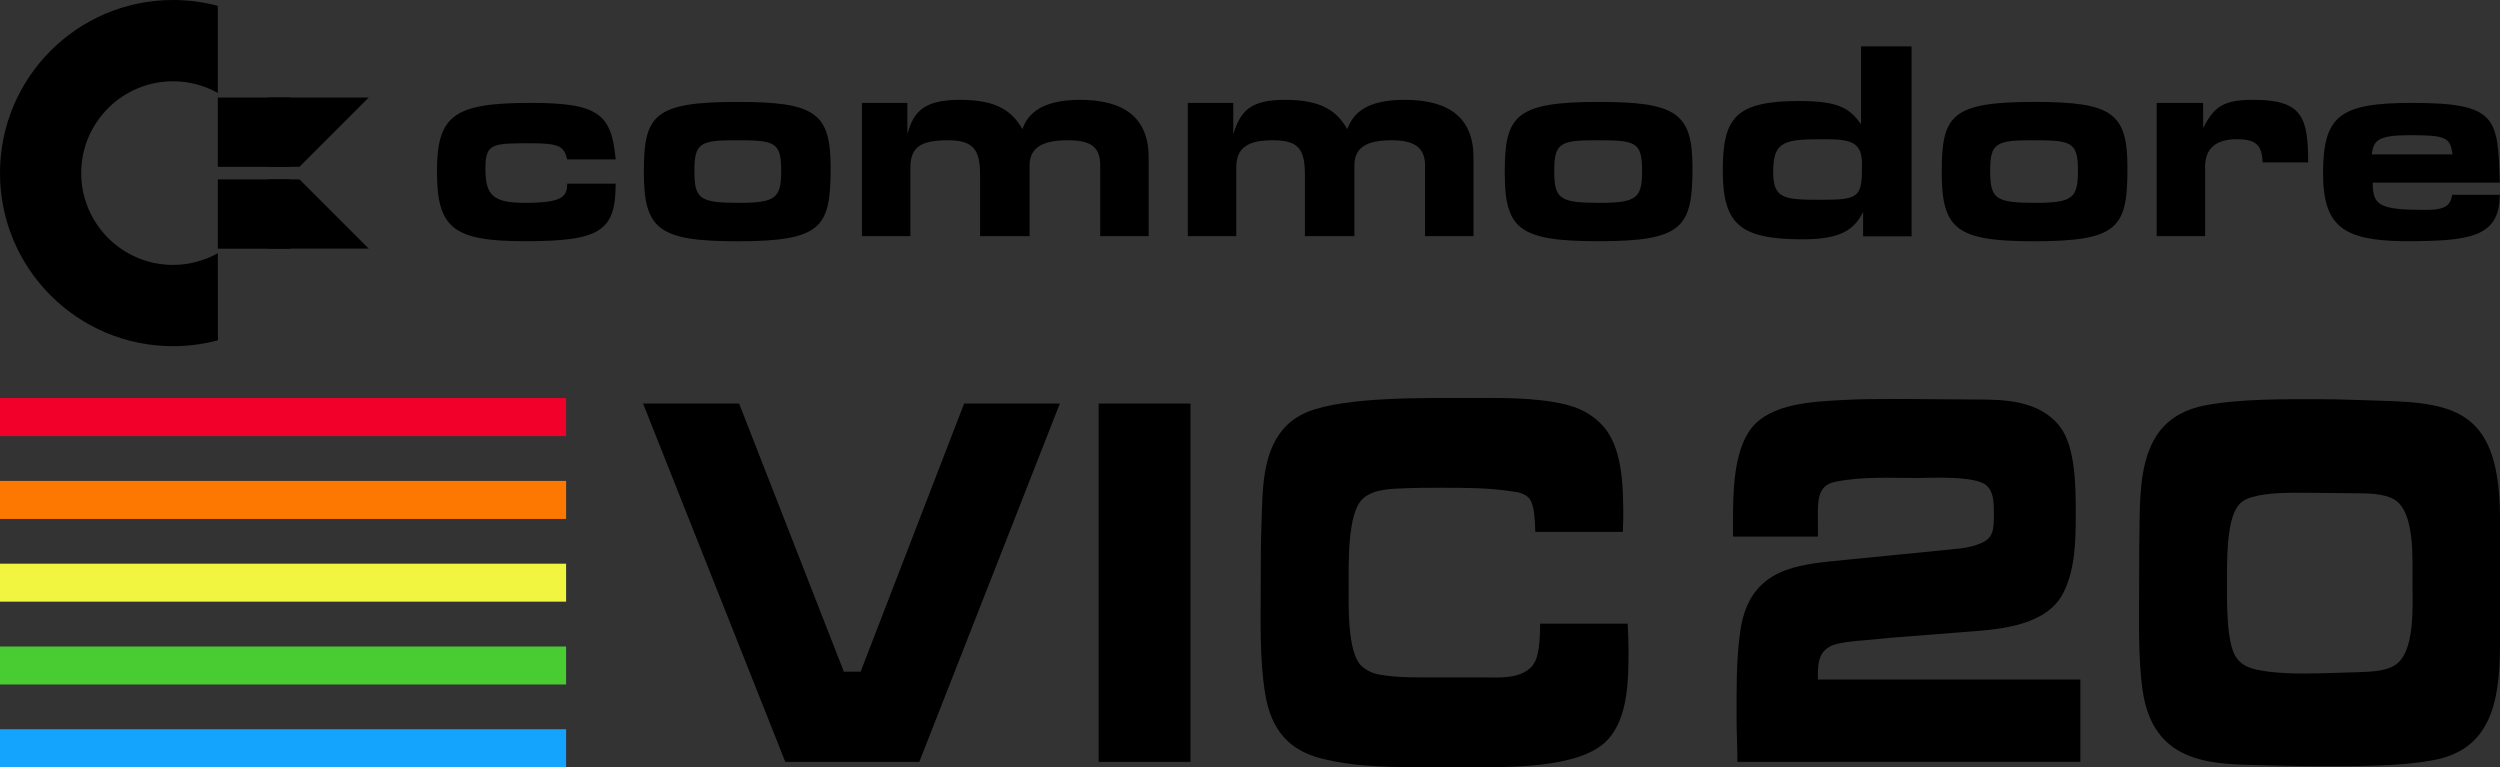 <?xml version="1.0" encoding="utf-8"?>
<!-- Generator: Adobe Illustrator 25.4.1, SVG Export Plug-In . SVG Version: 6.00 Build 0)  -->
<svg version="1.1" id="Layer_1" xmlns="http://www.w3.org/2000/svg" xmlns:xlink="http://www.w3.org/1999/xlink" x="0px" y="0px"
	 viewBox="0 0 3839 1178.2" style="enable-background:new 0 0 3839 1178.2;" xml:space="preserve">
<rect x="0" y="0" width="3839" height="1178.2" fill="#333333" stroke="none"/>
<style type="text/css">
	.st0{fill-rule:evenodd;clip-rule:evenodd;fill:#3E3632;}
	.st1{fill:#282422;}
	.st2{fill:#C5C5C5;}
	.st3{fill:#020202;stroke:#000000;stroke-width:4.783;stroke-linecap:round;stroke-linejoin:round;stroke-miterlimit:10;}
	.st4{clip-path:url(#SVGID_00000168076627615946917480000012583799005457800883_);}
	.st5{fill:#002684;stroke:#231F20;stroke-width:0.797;stroke-linecap:round;stroke-linejoin:round;stroke-miterlimit:10;}
	.st6{fill:#00771F;}
	.st7{fill:#89BC27;}
	.st8{fill:#FCEC01;}
	.st9{fill:#F17100;}
	.st10{fill:#E50069;}
	.st11{clip-path:url(#SVGID_00000126308166639863853570000000181860181194435712_);}
	.st12{stroke:#000000;stroke-width:4.783;stroke-linecap:round;stroke-linejoin:round;stroke-miterlimit:10;}
	.st13{fill:#FFFFFF;stroke:#000000;stroke-width:4.783;stroke-linecap:round;stroke-linejoin:round;stroke-miterlimit:10;}
	.st14{fill:#020202;}
	.st15{fill:none;stroke:#000000;stroke-width:4.783;stroke-linecap:round;stroke-linejoin:round;stroke-miterlimit:10;}
	.st16{fill:#F20029;stroke:#000000;stroke-width:4.783;stroke-linecap:round;stroke-linejoin:round;stroke-miterlimit:10;}
	.st17{fill:#002684;stroke:#000000;stroke-width:4.783;stroke-linecap:round;stroke-linejoin:round;stroke-miterlimit:10;}
	.st18{fill:url(#SVGID_00000136395836775778999500000016709676315053595807_);}
	.st19{fill:#FFFFFF;}
	.st20{fill:url(#SVGID_00000031890867786780851830000011085621513984629899_);}
	.st21{fill:url(#SVGID_00000010307718886796679900000011140220746058550416_);}
	.st22{fill:url(#SVGID_00000045590323317728718090000003555985530713140354_);}
	.st23{clip-path:url(#SVGID_00000080922847498223894160000009707050116175778470_);}
	.st24{clip-path:url(#SVGID_00000149359295370867108870000015206154754445932726_);}
	.st25{clip-path:url(#SVGID_00000025421424723001361470000007033434307259536045_);}
	.st26{fill:#002684;}
	.st27{clip-path:url(#SVGID_00000074421490537858929330000003186075032482185347_);}
	.st28{clip-path:url(#SVGID_00000067937952953074048170000008366243943816408977_);}
	.st29{fill:#020202;stroke:#000000;stroke-width:4.928;stroke-linecap:round;stroke-linejoin:round;stroke-miterlimit:10;}
	.st30{fill:#FFFFFF;stroke:#000000;stroke-width:4.928;stroke-linecap:round;stroke-linejoin:round;stroke-miterlimit:10;}
	.st31{fill:#F20029;stroke:#000000;stroke-width:4.928;stroke-linecap:round;stroke-linejoin:round;stroke-miterlimit:10;}
	.st32{fill:#002684;stroke:#000000;stroke-width:4.928;stroke-linecap:round;stroke-linejoin:round;stroke-miterlimit:10;}
	.st33{fill:none;stroke:#000000;stroke-width:4.928;stroke-linecap:round;stroke-linejoin:round;stroke-miterlimit:10;}
	.st34{clip-path:url(#SVGID_00000072268094621253860910000014284006876880176563_);}
	.st35{clip-path:url(#SVGID_00000140005556306865806220000000577268616346438573_);}
	.st36{clip-path:url(#SVGID_00000058583260434766019760000009556176422338903198_);}
	.st37{fill:url(#SVGID_00000018931902824745828850000013546082394186809736_);}
	.st38{fill:url(#SVGID_00000036237072418119581730000003845557499390841531_);}
	.st39{fill:url(#SVGID_00000148620048980270553250000003093829456070759296_);}
	.st40{fill:url(#SVGID_00000029743274853160571840000015343897209780946863_);}
	.st41{clip-path:url(#SVGID_00000034792027196084436490000005382891058013127326_);}
	.st42{fill:#231F20;}
	.st43{clip-path:url(#SVGID_00000059272256285958315620000013797089499199612056_);}
	.st44{clip-path:url(#SVGID_00000150824278907109564030000012716490650244200852_);}
	.st45{fill:#F20029;}
	.st46{clip-path:url(#SVGID_00000000923547778805824320000015522041207532146847_);}
	.st47{clip-path:url(#SVGID_00000155144504897066868820000002571994482029866899_);}
	.st48{clip-path:url(#SVGID_00000027570124670742178250000001823769084338716850_);}
	.st49{clip-path:url(#SVGID_00000078756329337479975090000004344724333623025828_);}
	.st50{clip-path:url(#SVGID_00000114035198752081596590000003993662052907583418_);}
	.st51{clip-path:url(#SVGID_00000088127512603064344120000005070241999100628393_);}
	.st52{fill-rule:evenodd;clip-rule:evenodd;fill:#F20029;}
	.st53{fill-rule:evenodd;clip-rule:evenodd;fill:#FD7801;}
	.st54{fill-rule:evenodd;clip-rule:evenodd;fill:#F2F540;}
	.st55{fill-rule:evenodd;clip-rule:evenodd;fill:#48CC31;}
	.st56{fill-rule:evenodd;clip-rule:evenodd;fill:#14A3FD;}
	.st57{fill:url(#SVGID_00000128477373390953111480000000069025623885091985_);}
	.st58{fill:url(#SVGID_00000064337721161301487450000013493855655226916491_);}
	.st59{fill:url(#SVGID_00000062151011841044349050000004799049910122713273_);}
	.st60{fill:url(#SVGID_00000145756881193733160390000004779697802981171625_);}
	.st61{fill:url(#SVGID_00000111889798488484110590000014343039789010082979_);}
	.st62{fill:url(#SVGID_00000013893820061575197160000013347803355124456869_);}
	.st63{fill:url(#SVGID_00000170261743504763140200000014164469215702631092_);}
	.st64{fill:url(#SVGID_00000123433321478694116710000005644175851030389689_);}
	.st65{fill:url(#SVGID_00000052783495893387731320000001609064942224608436_);}
	.st66{fill:url(#SVGID_00000156562737459893982890000001822879266568508843_);}
	.st67{fill:url(#SVGID_00000067951816056821882860000005059900742683785142_);}
	.st68{fill:url(#SVGID_00000079475498572648782520000014047546749685895094_);}
	.st69{fill:url(#SVGID_00000018916721239870002400000010155478918711021227_);}
	.st70{fill:url(#SVGID_00000092442709138463199270000012876244105346347146_);}
	.st71{fill:url(#SVGID_00000129193113801847119350000006830875951129591185_);}
	.st72{fill:url(#SVGID_00000181061529563876364680000005617578943802046108_);}
	.st73{fill:url(#SVGID_00000150804932950593148170000015057371961839201181_);}
	.st74{fill-rule:evenodd;clip-rule:evenodd;fill:#0F2166;}
	.st75{fill-rule:evenodd;clip-rule:evenodd;fill:#1D4C59;}
	.st76{fill-rule:evenodd;clip-rule:evenodd;fill:#2C774C;}
	.st77{fill-rule:evenodd;clip-rule:evenodd;fill:#3AA23E;}
	.st78{fill-rule:evenodd;clip-rule:evenodd;fill:#48CD31;}
	.st79{fill-rule:evenodd;clip-rule:evenodd;fill:#6AD534;}
	.st80{fill-rule:evenodd;clip-rule:evenodd;fill:#8CDD37;}
	.st81{fill-rule:evenodd;clip-rule:evenodd;fill:#AFE63A;}
	.st82{fill-rule:evenodd;clip-rule:evenodd;fill:#D1EE3D;}
	.st83{fill-rule:evenodd;clip-rule:evenodd;fill:#F3F640;}
	.st84{fill-rule:evenodd;clip-rule:evenodd;fill:#F6D730;}
	.st85{fill-rule:evenodd;clip-rule:evenodd;fill:#F9B721;}
	.st86{fill-rule:evenodd;clip-rule:evenodd;fill:#FB9811;}
	.st87{fill-rule:evenodd;clip-rule:evenodd;fill:#FE7801;}
	.st88{fill-rule:evenodd;clip-rule:evenodd;fill:#FE5C13;}
	.st89{fill-rule:evenodd;clip-rule:evenodd;fill:#FE4125;}
	.st90{fill-rule:evenodd;clip-rule:evenodd;fill:#FE2537;}
	.st91{fill-rule:evenodd;clip-rule:evenodd;fill:#14A4FE;}
	.st92{fill-rule:evenodd;clip-rule:evenodd;fill:#21AECB;}
	.st93{fill-rule:evenodd;clip-rule:evenodd;fill:#2EB998;}
	.st94{fill-rule:evenodd;clip-rule:evenodd;fill:#3BC364;}
	.st95{fill-rule:evenodd;clip-rule:evenodd;fill:#C5C5C5;}
	.st96{fill:#020202;stroke:#000000;stroke-width:4.733;stroke-linecap:round;stroke-linejoin:round;stroke-miterlimit:10;}
	.st97{clip-path:url(#SVGID_00000018233750146623332220000014438499769937201302_);}
	.st98{fill:#002684;stroke:#231F20;stroke-width:0.789;stroke-linecap:round;stroke-linejoin:round;stroke-miterlimit:10;}
	.st99{clip-path:url(#SVGID_00000155129757351483629600000004699109658565741440_);}
	.st100{stroke:#000000;stroke-width:4.733;stroke-linecap:round;stroke-linejoin:round;stroke-miterlimit:10;}
	.st101{fill:#FFFFFF;stroke:#000000;stroke-width:4.733;stroke-linecap:round;stroke-linejoin:round;stroke-miterlimit:10;}
	.st102{fill:none;stroke:#000000;stroke-width:4.733;stroke-linecap:round;stroke-linejoin:round;stroke-miterlimit:10;}
	.st103{fill:#F20029;stroke:#000000;stroke-width:4.733;stroke-linecap:round;stroke-linejoin:round;stroke-miterlimit:10;}
	.st104{fill:#002684;stroke:#000000;stroke-width:4.733;stroke-linecap:round;stroke-linejoin:round;stroke-miterlimit:10;}
	.st105{fill:url(#SVGID_00000002378086657338732800000002240389015938323329_);}
	.st106{fill:url(#SVGID_00000086685972892078633180000004310285348881756821_);}
	.st107{fill:url(#SVGID_00000001640699562712961720000004705262504774789777_);}
	.st108{fill:url(#SVGID_00000161614649339736145890000008911420088515599760_);}
	.st109{clip-path:url(#SVGID_00000041981802136338659630000005522805292649107620_);}
	.st110{clip-path:url(#SVGID_00000062191292123930562130000007001808155722235556_);}
	.st111{clip-path:url(#SVGID_00000140729135630442174080000012760861036137790856_);}
	.st112{clip-path:url(#SVGID_00000101816742097236895190000017443897268562422677_);}
	.st113{clip-path:url(#SVGID_00000033355084080041386660000009707804032938014632_);}
	.st114{fill:#020202;stroke:#000000;stroke-width:4.877;stroke-linecap:round;stroke-linejoin:round;stroke-miterlimit:10;}
	.st115{fill:#FFFFFF;stroke:#000000;stroke-width:4.877;stroke-linecap:round;stroke-linejoin:round;stroke-miterlimit:10;}
	.st116{fill:#F20029;stroke:#000000;stroke-width:4.877;stroke-linecap:round;stroke-linejoin:round;stroke-miterlimit:10;}
	.st117{fill:#002684;stroke:#000000;stroke-width:4.877;stroke-linecap:round;stroke-linejoin:round;stroke-miterlimit:10;}
	.st118{fill:none;stroke:#000000;stroke-width:4.877;stroke-linecap:round;stroke-linejoin:round;stroke-miterlimit:10;}
	.st119{fill:url(#SVGID_00000083075357637045826180000006417366401310753433_);}
	.st120{fill:url(#SVGID_00000178908772323970393570000015623484514741332352_);}
	.st121{fill:url(#SVGID_00000041291249237964926460000002048986026179039386_);}
	.st122{fill:url(#SVGID_00000123412697305055715040000001347493295657428375_);}
	.st123{clip-path:url(#SVGID_00000050644058186986889950000007692841874934486953_);}
	.st124{clip-path:url(#SVGID_00000114760684315317220030000000763940779638142848_);}
	.st125{clip-path:url(#SVGID_00000022562264506036027730000013443499916223959986_);}
	.st126{fill-rule:evenodd;clip-rule:evenodd;fill:#FFFFFF;}
	.st127{fill:url(#SVGID_00000149362799331492638500000000965073626738825899_);}
	.st128{fill:url(#SVGID_00000168096258753403054730000011597570081144218800_);}
	.st129{fill:url(#SVGID_00000119805422521996175300000017257980383177957788_);}
	.st130{fill:url(#SVGID_00000004505646588626488290000012623297657686464402_);}
	.st131{fill:url(#SVGID_00000059296372710917277410000004564234035349602715_);}
	.st132{fill:url(#SVGID_00000107585855730153488050000017886992580944136849_);}
	.st133{fill:url(#SVGID_00000138559910063590491510000007670549091536261783_);}
	.st134{fill:url(#SVGID_00000160869055931518468910000003174850215333281429_);}
	.st135{fill:url(#SVGID_00000000906255430025567220000012053584879305590955_);}
	.st136{fill:url(#SVGID_00000125572525599200422110000009298471093343248003_);}
	.st137{fill:url(#SVGID_00000029731207873357672910000012150258698775174541_);}
	.st138{fill:url(#SVGID_00000096752412832529311430000001339277613632051645_);}
	.st139{fill:url(#SVGID_00000176027915845878896940000016016156327449182085_);}
	.st140{fill:url(#SVGID_00000008142888522259954520000010208684024768152741_);}
	.st141{fill:url(#SVGID_00000009551326138140009520000009966288303718239399_);}
	.st142{fill:url(#SVGID_00000018204880262482413920000003187857845009227911_);}
	.st143{fill:url(#SVGID_00000130641818055928980300000009932846380011189931_);}
	.st144{fill-rule:evenodd;clip-rule:evenodd;fill:#002684;}
	.st145{fill-rule:evenodd;clip-rule:evenodd;fill:#12506F;}
	.st146{fill-rule:evenodd;clip-rule:evenodd;fill:#24795B;}
	.st147{fill-rule:evenodd;clip-rule:evenodd;fill:#36A346;}
	.st148{fill-rule:evenodd;clip-rule:evenodd;fill:#6AD434;}
	.st149{fill-rule:evenodd;clip-rule:evenodd;fill:#8BDC37;}
	.st150{fill-rule:evenodd;clip-rule:evenodd;fill:#AEE53A;}
	.st151{fill-rule:evenodd;clip-rule:evenodd;fill:#D0ED3D;}
	.st152{fill-rule:evenodd;clip-rule:evenodd;fill:#F5D630;}
	.st153{fill-rule:evenodd;clip-rule:evenodd;fill:#F8B621;}
	.st154{fill-rule:evenodd;clip-rule:evenodd;fill:#FA9711;}
	.st155{fill-rule:evenodd;clip-rule:evenodd;fill:#F9500E;}
	.st156{fill-rule:evenodd;clip-rule:evenodd;fill:#F6281C;}
	.st157{clip-path:url(#SVGID_00000033339072327193537390000002018338656735927476_);}
	.st158{clip-path:url(#SVGID_00000001641841659843906000000000187761321173348028_);}
	.st159{clip-path:url(#SVGID_00000045613176309493009560000006178152385641885338_);}
	.st160{clip-path:url(#SVGID_00000077286492657773168260000014947190365178857892_);}
	.st161{clip-path:url(#SVGID_00000152948378886129706990000001298240784242755477_);}
	.st162{clip-path:url(#SVGID_00000083799674262435112570000017892355104862569631_);}
	.st163{clip-path:url(#SVGID_00000067238455359801269700000006694586792704522148_);}
	.st164{clip-path:url(#SVGID_00000129186778752391843510000002143164569644840367_);}
	.st165{clip-path:url(#SVGID_00000096027066065760467640000014594972042753245629_);}
	.st166{clip-path:url(#SVGID_00000065070388088438447550000010310616064778348964_);}
	.st167{clip-path:url(#SVGID_00000093161099832462498240000007760581547543558319_);}
	.st168{clip-path:url(#SVGID_00000105424410249950307840000010980833291426756781_);}
	.st169{clip-path:url(#SVGID_00000140724182626861851040000013321656894258122914_);}
	.st170{clip-path:url(#SVGID_00000057835326252526034840000014671917798977527954_);}
	.st171{clip-path:url(#SVGID_00000059991064051503499840000005360672523118115771_);}
	.st172{clip-path:url(#SVGID_00000155148196760971749070000013396095847282666380_);}
	.st173{clip-path:url(#SVGID_00000116940940368293638340000001523873289284793244_);}
	.st174{clip-path:url(#SVGID_00000008861373807716067370000008434064093258092711_);}
	.st175{clip-path:url(#SVGID_00000115511503145746045540000008987217062470709681_);}
	.st176{clip-path:url(#SVGID_00000107568307556639612180000012298763921365033893_);}
	.st177{clip-path:url(#SVGID_00000019660809343558622450000005380600249343801221_);}
	.st178{clip-path:url(#SVGID_00000109009242475284408320000012446378563491728810_);}
	.st179{clip-path:url(#SVGID_00000082352935222641995850000012440592206855839104_);}
	.st180{clip-path:url(#SVGID_00000182505256516278333560000007493073251765321357_);}
	.st181{clip-path:url(#SVGID_00000035507087419960240480000012869969145875170731_);}
	.st182{clip-path:url(#SVGID_00000062163250233888170220000006412896878920088488_);}
	.st183{clip-path:url(#SVGID_00000145771975103196369100000009689770327337216134_);}
</style>
<g>
	<g>
		<g>
			<path d="M1411.7,1169.9h-205.8L987.5,619.7H1135l160.8,411.7h25.8l158.9-411.7h147L1411.7,1169.9z"/>
			<path d="M1687.1,1169.9V619.7h141v550.2H1687.1z"/>
			<path d="M2202,1178.1c-58.3,0-118.5,0.8-175.3-14c-45.7-12.4-74.8-41.3-84.1-99.9c-8.6-53.6-6.6-111.4-6.6-165.8
				c0-33,0-66,1.3-98.2c1.3-50.3,2-104.8,33.1-141.1c10.6-12.4,23.2-20.6,37.1-26.4c58.3-23.9,183.3-21.5,244.9-21.5
				c50.3,0,102-1.7,151.6,9.9c19.9,4.9,37.7,13.2,53.6,28.9c35.1,33.8,35.1,99,35.1,148.5c0,5.8-0.7,12.4-0.7,18.2h-134.4
				c-0.7-14.9-0.7-42.1-9.9-52c-6-6.6-16.6-9.1-24.5-9.9c-35.8-5.8-73.5-5.8-109.2-5.8c-19.2,0-37.7,0-56.9,0.8
				c-19.9,0.8-48.3,0.8-64.9,16.5c-23.2,22.3-21.2,99-21.2,131.2c0,29.7-2.6,104.8,19.9,125.4c8.6,7.4,17.9,11.6,28.5,13.2
				c28.5,5,59.6,4.1,88.7,4.1h68.2c24.5,0,72.2,5,83.4-30.5c4.6-14.9,5.3-36.3,5.3-52h134.4c0.7,13.2,1.3,27.2,1.3,40.4
				c0,47-0.7,103.1-31.1,137c-41,46.2-158.2,42.9-210.4,42.9H2202V1178.1z"/>
			<path d="M2668,1169.9c0-21.5-1.3-43.7-1.3-65.2c0-44.6-0.7-89.1,5.3-132.9c11.9-91.6,75.5-103.1,139-109.8l166.7-16.5
				c21.2-2.5,44.4-2.5,64.9-11.6c19.2-8.3,19.2-22.3,19.2-45.4c0-15.7,0-33-11.3-42.9c-16.6-15.7-88.1-11.6-107.3-11.6
				c-40.4,0-84.1-2.5-124.5,5.8c-30.5,5.8-27.1,33-27.1,66v18.2h-130.4v-22.3c0-45.4,0.7-108.1,27.8-143.6
				c30.5-39.6,98-41.3,138.4-43.7c28.5-1.7,56.9-1.7,85.4-1.7h12.6l109.2,0.8c42.4,0,96.7,0.8,128.4,41.3
				c24.5,31.4,24.5,94.1,24.5,134.5c0,41.3-0.7,85-19.2,121.3c-24.5,48.7-94,55.3-135.1,58.6c-31.8,2.5-62.9,5-94.7,7.4
				c-25.2,1.7-50.3,4.1-75.5,6.6c-11.3,0.8-39.7,3.3-50.3,8.3c-21.2,9.9-21.2,28.1-21.2,52h403.1v126.3L2668,1169.9L2668,1169.9z"/>
			<path d="M3740.2,1166.6c-53,10.7-124.5,9.9-178,9.9c-33.1,0-65.5-0.8-98.6-1.7c-72.8-1.6-157.6-4.9-173.4-114.7
				c-7.3-51.2-5.3-113.1-5.3-164.9c0-33,0-65.2,0.7-98.2c0.7-46.2,3.3-99,30.5-134.5c17.9-23.1,43-34.7,68.2-39.6
				c53-10.7,123.8-9.9,178-9.9c32.4,0,65.5,1.7,98,2.5c113.2,3.3,178.7,18.2,178.7,181.4v196.3
				C3838.8,1085,3820.3,1150.1,3740.2,1166.6z M3676,766.6c-15.2-8.3-37.7-9.1-54.3-9.1c-26.5,0-53-0.8-80.1-0.8
				c-27.1,0-56.9-0.8-83.4,6.6c-7.9,2.5-15.9,5.8-21.8,14c-17.9,23.1-16.6,88.3-16.6,118c0,27.2-1.3,91.6,13.9,113.9
				c6.6,9.9,14.6,14,24.5,17.3c28.5,8.3,75.5,8.3,105.3,7.4l58.3-1.7c16.6-0.8,39.1-0.8,54.3-9.9c33.1-18.2,28.5-90.8,28.5-127.1
				C3704.4,858.9,3709,785.5,3676,766.6z"/>
		</g>
		<g>
			<g>
				<polygon id="polygon7_00000063616003930424071900000015224159846472875652_" class="st52" points="0,611.3 0,611.3 869.3,611.3 
					869.3,669.7 0,669.7 				"/>
				<polygon class="st53" points="0,738.5 0,738.5 869.3,738.5 869.3,796.9 0,796.9 				"/>
				<polygon class="st54" points="0,865.6 0,865.6 869.3,865.6 869.3,923.9 0,923.9 				"/>
				<polygon class="st55" points="0,992.8 0,992.8 869.3,992.8 869.3,1051.1 0,1051.1 				"/>
				<polygon id="polygon15_00000114775658256861838460000009985116964352434869_" class="st56" points="0,1119.8 0,1119.8 
					869.3,1119.8 869.3,1178.2 0,1178.2 				"/>
			</g>
		</g>
		<g>
			<path id="path4595_00000178902325840973816850000013896740198266250633_" d="M3383.1,158.1h-71.3v204.5h74.4V255.7
				c0-27.9,17.1-41.9,48.1-41.9s38.8,9.3,40.3,35.6h69.8c0-69.7-9.3-96.1-83.7-96.1c-45,0-60.5,9.3-77.5,43.4L3383.1,158.1
				L3383.1,158.1z M3725.6,322.3c-71.3,0-82.1-6.2-82.1-41.9h195.2c-3.1-99.2-3.1-122.4-134.9-122.4
				c-111.6,0-136.5,20.1-136.5,108.5c0,82.2,32.6,102.3,122.5,103.9c100.8,0,148.8-4.7,148.8-71.3h-72.9
				C3762.8,314.6,3756.6,322.3,3725.6,322.3z M3642,237.1c3.1-21.7,9.3-29.5,58.9-29.5c54.3,0,62,3.1,65.1,29.5H3642z M871,244.8
				h74.4c-6.2-69.8-26.4-86.8-130.2-86.8c-117.8,0-144.2,18.6-144.2,105.4s24.8,107,134.9,107c116.3,0,139.5-15.5,139.5-88.4H871
				c0,20.2-7.7,29.5-65.1,29.5c-49.6,0-60.5-12.4-60.5-52.7c0-38.8,10.8-38.8,69.8-38.8C858.6,220,866.3,224.7,871,244.8z
				 M2599,257.2c0-83.7-24.8-100.7-144.2-100.7c-128.7,0-144.1,21.7-144.1,108.5s21.7,105.4,144.1,105.4
				C2585,370.4,2599,348.7,2599,257.2z M2386.7,261.9c0-41.9,9.3-46.5,63.6-46.5c60.5,0,71.3,1.5,71.3,46.5
				c0,41.9-7.8,49.6-65.1,49.6C2394.4,311.5,2386.7,305.3,2386.7,261.9L2386.7,261.9z M3266.9,257.2c0-83.7-23.3-100.7-142.6-100.7
				c-127.1,0-142.6,20.1-142.6,107c0,88.4,21.7,107,142.6,107C3254.5,370.4,3266.9,348.7,3266.9,257.2z M3056.1,261.9
				c0-41.9,9.3-46.5,63.5-46.5c60.5,0,71.3,1.5,71.3,46.5c0,41.9-7.7,49.6-65.1,49.6C3063.9,311.5,3056.1,305.3,3056.1,261.9z
				 M1275.5,257.2c0-83.7-23.3-100.7-142.6-100.7c-128.7,0-144.2,20.1-144.2,107c0,88.4,21.7,107,144.2,107
				C1263.1,370.4,1275.5,348.7,1275.5,257.2z M1066.3,261.9c0-41.9,9.3-46.5,62-46.5c60.5,0,71.3,1.5,71.3,46.5
				c0,41.9-7.8,49.6-65.1,49.6C1074,311.5,1066.3,305.3,1066.3,261.9z M2857.8,71.3v119.4c-17-23.3-32.5-35.6-94.5-35.6
				c-99.2,0-117.8,26.4-117.8,107c0,82.2,26.4,105.4,122.5,105.4c60.5,0,79.1-15.5,93-41.8v37.2h74.4V71.3H2857.8L2857.8,71.3z
				 M2803.5,213.8c41.8,0,55.8,6.2,55.8,38.7c0,49.6-3.1,54.3-62,54.3c-58.9,0-74.4-1.6-74.4-43.4
				C2722.9,215.4,2741.5,213.8,2803.5,213.8z M1393.3,158.1h-69.7v204.5h74.4V257.2c0-31,15.5-41.8,57.4-41.8
				c38.8,0,49.6,13.9,49.6,52.7v94.5h76V254.1c0-29.5,23.2-38.7,58.9-38.7c34.1,0,49.6,9.3,49.6,38.7v108.5h74.4V241.7
				c0-60.4-37.2-88.4-105.4-88.4c-58.9,0-80.6,21.7-88.4,45c-15.5-26.4-37.2-45-96.1-45c-55.8,0-71.3,18.6-80.6,52.7L1393.3,158.1
				L1393.3,158.1z M1893.8,158.1H1824v204.5h74.4V257.2c0-31,18.6-41.8,55.8-41.8c38.8,0,49.6,12.4,49.6,52.7v94.5h76V254.1
				c0-29.5,21.7-38.7,57.4-38.7c34.1,0,51.1,10.8,51.1,38.7v108.5h74.4V241.7c0-60.4-37.2-88.4-105.4-88.4
				c-58.9,0-79.1,20.1-88.4,45c-15.5-26.4-37.2-45-96.1-45c-54.2,0-68.2,18.6-79,52.7V158.1L1893.8,158.1z"/>
			<g>
				<path d="M334.5,388.8c-20.4,11.4-43.8,18-68.8,18c-77.7,0-141-63.2-141-141s63.2-141,141-141c25,0,48.4,6.5,68.8,18V9
					c-21.9-5.9-45-9-68.8-9C119,0,0,119,0,265.8s119,265.8,265.8,265.8c23.8,0,46.8-3.2,68.8-9L334.5,388.8L334.5,388.8z"/>
				<g>
					<g>
						<rect x="334.5" y="149.8" width="111.5" height="106.4"/>
						<polygon points="566.2,149.8 459.9,256.1 410.9,256.1 410.9,149.8 						"/>
					</g>
					<g>
						<rect x="334.5" y="275.5" width="111.5" height="106.4"/>
						<polygon points="566.2,381.8 459.9,275.5 410.9,275.5 410.9,381.8 						"/>
					</g>
				</g>
			</g>
		</g>
	</g>
</g>
</svg>
